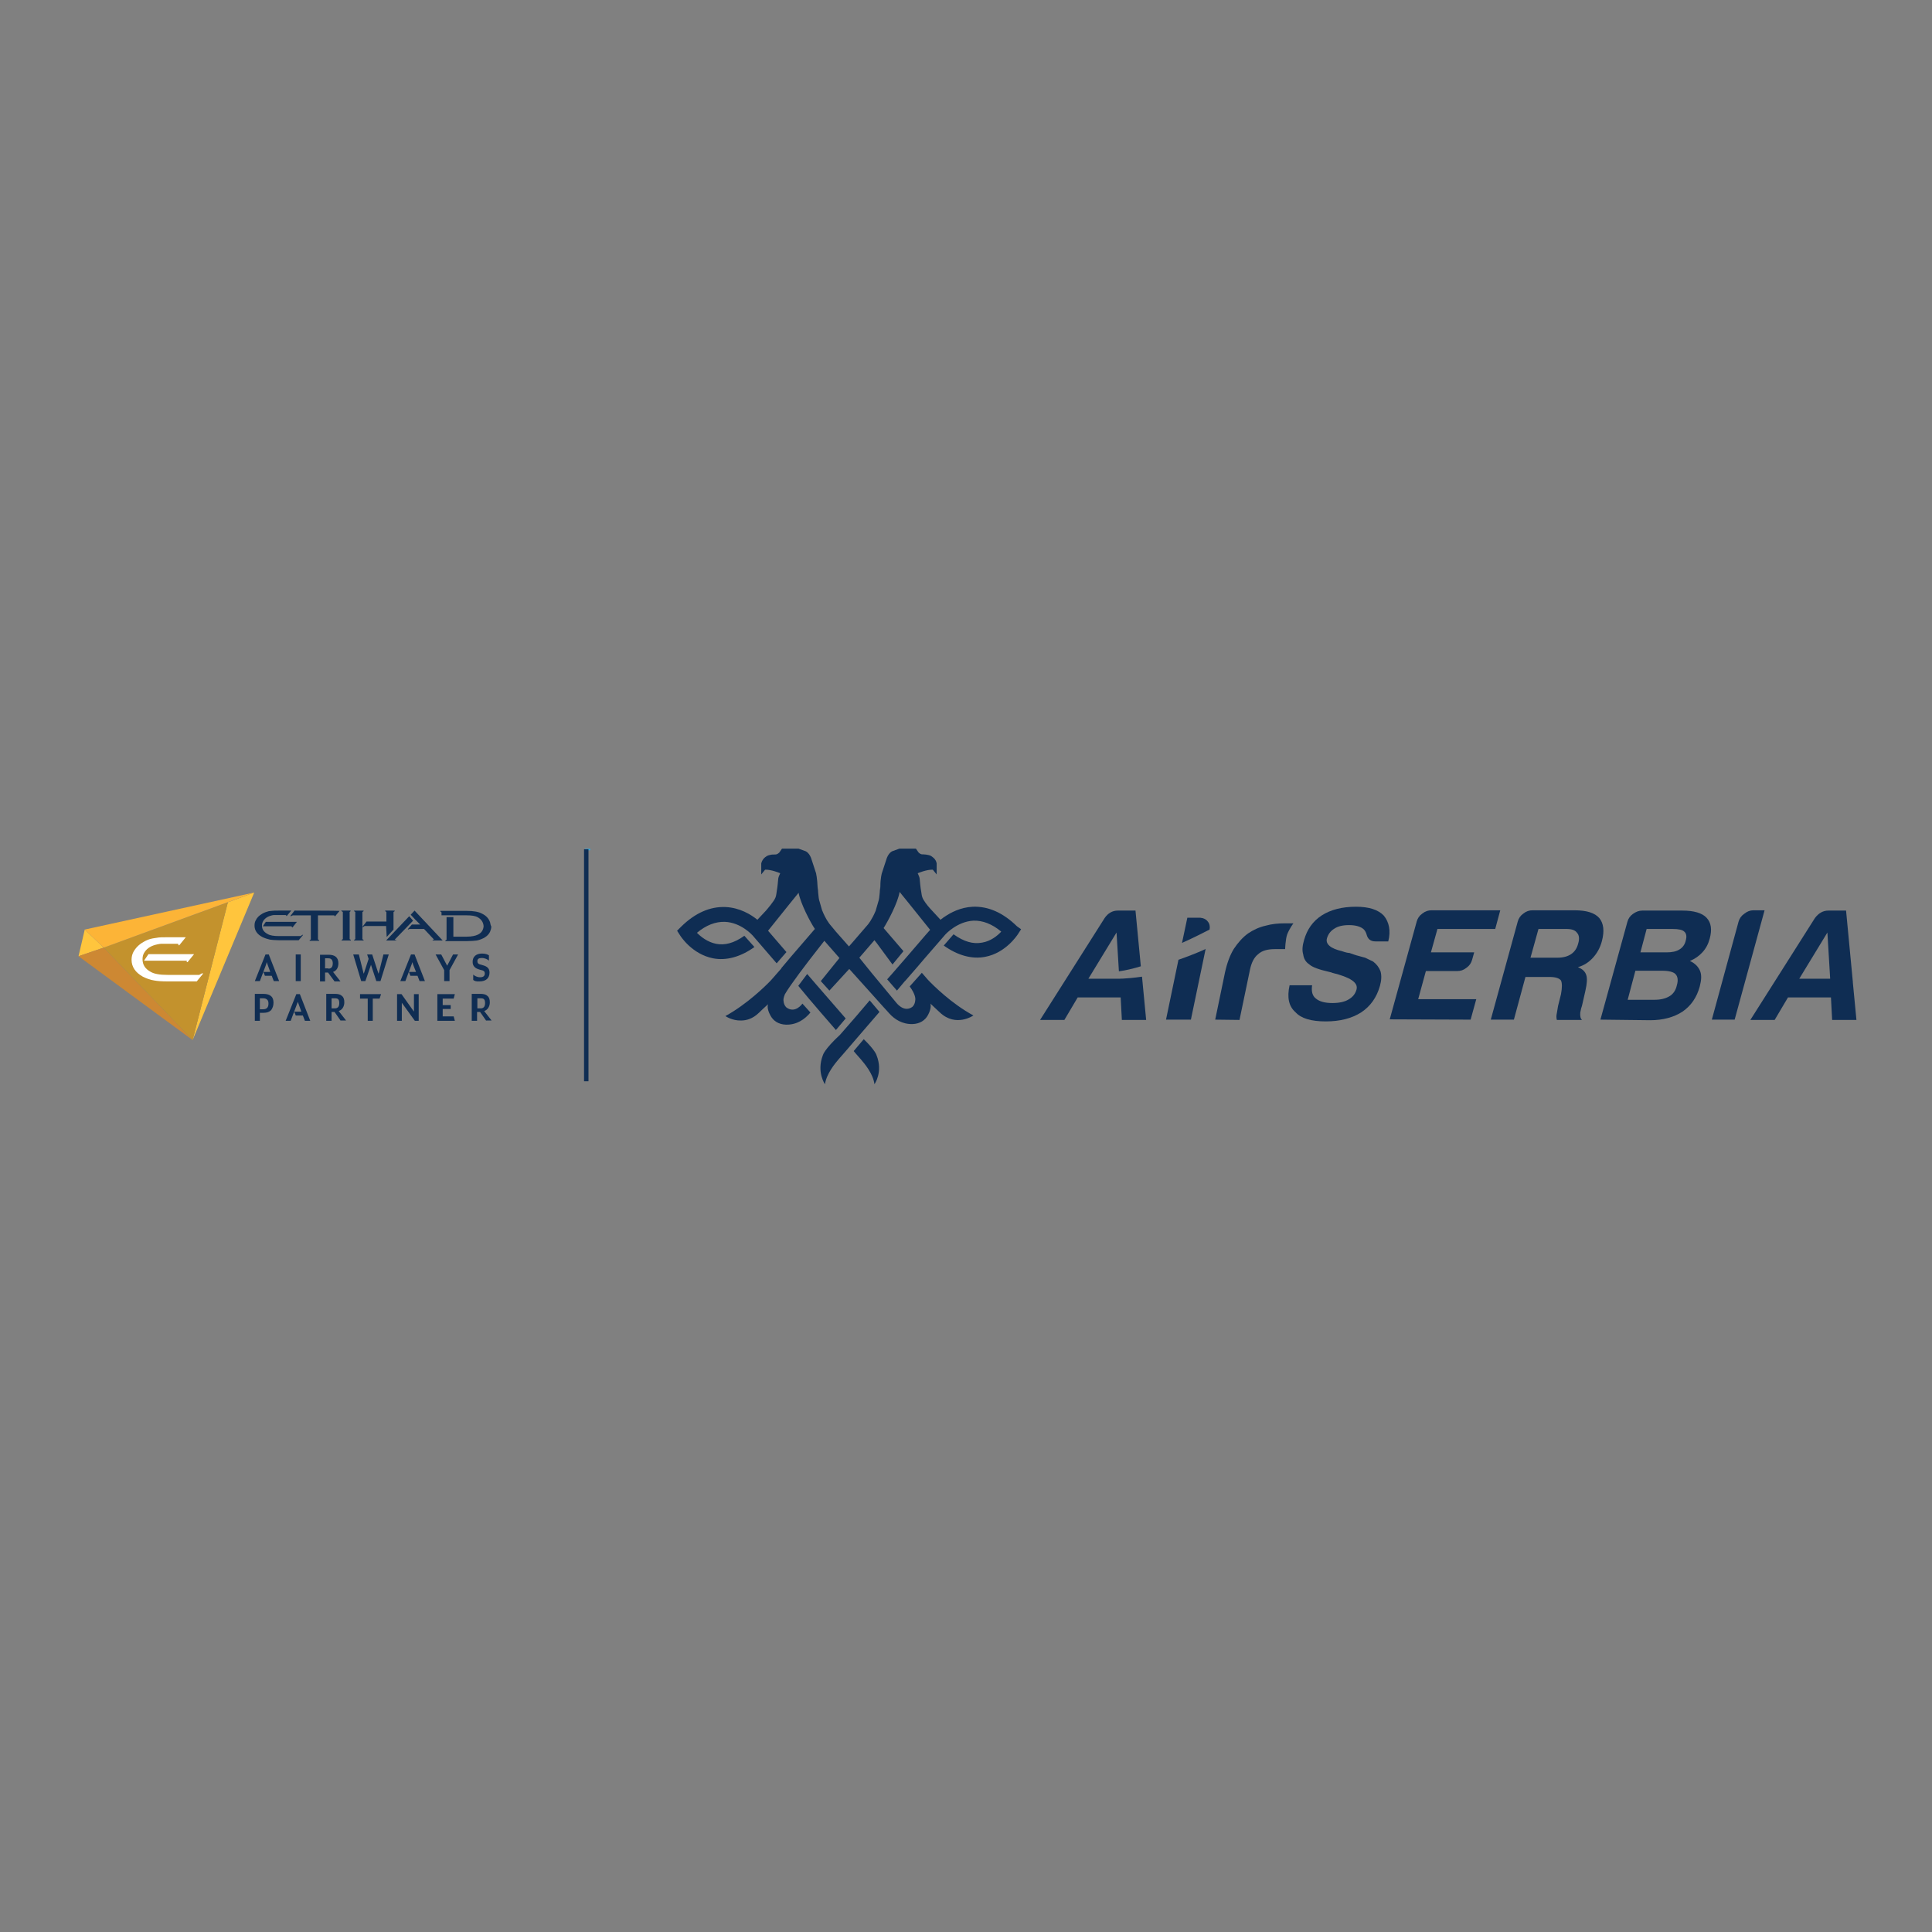 <?xml version="1.0" encoding="utf-8"?>
<!-- Generator: Adobe Illustrator 19.2.1, SVG Export Plug-In . SVG Version: 6.00 Build 0)  -->
<svg version="1.1" id="layer" xmlns="http://www.w3.org/2000/svg" xmlns:xlink="http://www.w3.org/1999/xlink" x="0px" y="0px"
	 viewBox="0 0 652 652" style="enable-background:new 0 0 652 652;" xml:space="preserve">
<rect x="0" y="0" width="652" height="652" fill="#808080" stroke="none"/>
<style type="text/css">
	.st0{fill:none;stroke:#2BACE2;stroke-width:0.498;stroke-miterlimit:10;}
	.st1{fill:none;}
	.st2{fill:#FFC53D;}
	.st3{fill:#CD8833;}
	.st4{fill:#C3922D;}
	.st5{fill:#FFFFFF;}
	.st6{fill:#FCB437;}
	.st7{fill:#0F2D53;}
</style>
<g>
	<line class="st0" x1="197.4" y1="286.7" x2="199.2" y2="286.7"/>
	<line class="st1" x1="197.4" y1="365.9" x2="199.2" y2="365.9"/>
	<polygon class="st2" points="26.5,322.7 35,319.8 28.6,313.7 	"/>
	<polygon class="st3" points="35,319.8 26.5,322.7 65,351 	"/>
	<polygon class="st2" points="65,351 76.9,304.5 85.8,301.2 	"/>
	<polygon class="st4" points="76.9,304.5 65,351 35,319.8 	"/>
	<path class="st5" d="M63,324.6l0,0.1h0.3l2.2-2.7H50.1l-1.5,2.2h14c0.4,0,0.5,0.1,0.5,0.2v0L63,324.6z M67.6,328.8
		c-0.1,0.1-0.3,0.1-0.3,0.2l-10.8,0c-2.5,0-4.4-0.3-5.6-1c-1.9-1-2.8-2.4-2.8-4.3c0-0.9,0.2-1.7,0.7-2.4c0.9-1.4,2.4-2.2,4.3-2.6
		c0.5-0.1,1-0.2,1.3-0.2c0.6,0,1.2,0,2,0h3.3c0.4,0,0.5,0.1,0.5,0.2v0l0,0.2l0,0.1h0.3l2.2-2.7h-6.3c-1.5,0-2.7,0-3.6,0.2
		c-0.5,0.1-0.9,0.1-1.3,0.2c-1.1,0.2-2.1,0.6-3.1,1.2c-1.6,0.9-2.7,2.1-3.4,3.4c-0.4,0.8-0.6,1.6-0.6,2.6c0,2.4,1.3,4.3,3.8,5.7
		c1.2,0.6,2.5,1.1,3.9,1.3c1.1,0.2,2.5,0.3,4.3,0.3h10l2.2-2.7h-0.5L67.6,328.8z"/>
	<polygon class="st6" points="28.6,313.7 35,319.8 85.8,301.2 	"/>
	<path class="st7" d="M122.3,316.9l0-9l0-0.1c0,0,0,0,0.1-0.1l0.3-0.2l0,0v-0.2h-3.2v0.2l0.3,0.2c0,0,0.1,0.1,0.1,0.1l0,9l0,0.1
		c0,0-0.1,0.1-0.1,0.1l-0.3,0.2l0,0v0.2h3.2v-0.2l-0.3-0.2C122.3,317,122.3,317,122.3,316.9"/>
	<path class="st7" d="M130.5,316.2l0.1-0.1l2.2-2.4l0-5.8l0-0.1l0.1-0.1l0.3-0.2l0,0v-0.2H130v0.2l0.3,0.2c0.1,0.1,0.1,0.1,0.1,0.2
		v3.1h-6.7l-1.4,1.8l0.2,0.1l0,0l0.4-0.3c0.1-0.1,0.2-0.1,0.2-0.1c0,0,0.1,0,0.2,0h7L130.5,316.2z"/>
	<path class="st7" d="M138.1,309.2l-7.8,8.2h3.4v-0.2h-0.1c-0.1,0-0.1,0-0.2,0c-0.1,0-0.2-0.1-0.2-0.1l6.2-6.4L138.1,309.2z"/>
	<path class="st7" d="M165.4,311.3c-0.4-1.2-1.2-2.2-2.6-2.9c-1.2-0.7-3-1-5.3-1h-8.9v0.2l0.3,0.2c0,0,0.1,0.1,0.1,0.1l0,1h4.4v0
		h4.1c1.7,0,3,0.2,3.8,0.7c1.2,0.7,1.8,1.7,1.9,2.9c0,0.6-0.2,1.2-0.5,1.7c-0.3,0.5-0.8,0.9-1.4,1.2c-0.8,0.4-2.1,0.7-3.8,0.7h-4.5
		v-6.6h-2.3l0,7.5l0,0.1c0,0,0,0-0.1,0.1l-0.3,0.2l0,0v0.2h7.3c1.4,0,2.5-0.1,3.3-0.2c1-0.2,2-0.6,2.8-1.1c0.8-0.5,1.4-1.2,1.7-1.9
		c0.2-0.5,0.4-1.1,0.4-1.7C165.5,312.1,165.5,311.7,165.4,311.3"/>
	<path class="st7" d="M138.6,308.7l1.5,1.6l1.7,1.7H139l-1.4,1.6l0.2,0.1l0,0l0.3-0.2c0,0,0.1,0,0.1,0c0,0,0.2,0,0.4,0h4.5l3.2,3.4
		c0,0,0,0,0.1,0.1l0,0.1c0,0-0.1,0.1-0.4,0.1H146v0.2h3.4l-9.5-10.1L138.6,308.7z"/>
	<path class="st7" d="M115.3,307.5l0.3,0.2c0.1,0.1,0.1,0.1,0.1,0.2v8.9l0,0.1c0,0-0.1,0.1-0.1,0.1l-0.3,0.2l0,0v0.2h3.1v-0.2
		l-0.3-0.2c-0.1,0-0.1-0.1-0.1-0.1l0-9l0-0.1l0.1-0.1l0.2-0.2l0,0v-0.2h-3.1V307.5z"/>
	<path class="st7" d="M101.6,315.8c-0.1,0.1-0.2,0.1-0.2,0.1l-7.3,0c-1.7,0-3-0.2-3.8-0.7c-1.3-0.7-1.9-1.6-1.9-2.9
		c0-0.6,0.2-1.1,0.5-1.6c0.6-0.9,1.6-1.5,2.9-1.8c0.4-0.1,0.7-0.1,0.9-0.1c0.4,0,0.8,0,1.3,0h2.3c0.2,0,0.3,0.1,0.3,0.1v0l0,0.1
		l0,0.1h0.2l1.5-1.8H94c-1,0-1.8,0-2.4,0.1c-0.3,0-0.6,0.1-0.9,0.1c-0.7,0.2-1.4,0.4-2.1,0.8c-1.1,0.6-1.9,1.4-2.3,2.3
		c-0.3,0.5-0.4,1.1-0.4,1.8c0,1.6,0.9,2.9,2.6,3.8c0.8,0.4,1.7,0.7,2.6,0.9c0.7,0.1,1.7,0.2,2.9,0.2h6.8l1.5-1.8H102L101.6,315.8z"
		/>
	<path class="st7" d="M98.5,312.9L98.5,312.9l0.2,0.1l1.5-1.9H89.7l-1,1.5h9.5c0.2,0,0.3,0.1,0.3,0.1v0L98.5,312.9z"/>
	<path class="st7" d="M99.4,307.3l-1.4,1.8l0.2,0.1l0,0l0.4-0.2c0.1-0.1,0.3-0.1,0.4-0.1h5.9v8l0,0.1c0,0-0.1,0.1-0.1,0.1l-0.3,0.2
		l0,0v0.2h3.2v-0.2l-0.3-0.2l-0.1-0.1c0,0,0,0,0-0.1v-8h5.3c0.2,0,0.3,0.1,0.3,0.1v0.2h0.2l1.5-1.8
		C114.6,307.3,99.4,307.3,99.4,307.3z"/>
	<polygon class="st7" points="89.6,322.1 90.7,322.1 94.2,331.1 92.4,331.1 91.7,329.3 89.4,329.3 88.9,328 91.2,328 90.3,325.5 
		90,324.7 89.8,325.5 87.7,331.1 86,331.1 	"/>
	<rect x="99.8" y="322.1" class="st7" width="1.7" height="9"/>
	<path class="st7" d="M110.7,328.2h-1v3h-1.7v-9h2.9c2.1,0,3.3,0.9,3.3,2.9c0,1.4-0.6,2.5-1.8,2.9l2.5,3.2h-2L110.7,328.2z
		 M110.8,326.9c1.1,0,1.5-0.7,1.5-1.8c0-1-0.4-1.7-1.5-1.7h-1.1v3.4H110.8z"/>
	<polygon class="st7" points="119.2,322.1 121.1,322.1 122.7,328.5 122.8,328.5 124.4,323.6 123.9,322.1 125.6,322.1 127.7,328.5 
		127.8,328.5 129.4,322.1 131.2,322.1 128.4,331.1 127,331.1 125.2,325.6 123.3,331.1 121.9,331.1 	"/>
	<polygon class="st7" points="138.7,322.1 139.9,322.1 143.4,331.1 141.6,331.1 140.9,329.3 138.5,329.3 138,328 140.4,328 
		139.4,325.5 139.2,324.7 138.9,325.5 136.8,331.1 135.1,331.1 	"/>
	<polygon class="st7" points="149.9,327.4 147,322.1 148.9,322.1 150.9,325.9 152.9,322.1 154.6,322.1 151.7,327.4 151.7,331.1 
		149.9,331.1 	"/>
	<path class="st7" d="M159.7,330.7v-1.8c0.4,0.4,1.3,0.9,2.3,0.9c1.2,0,1.6-0.5,1.6-1.3c0-0.7-0.4-1-1.5-1.2l-0.3-0.1
		c-1.5-0.4-2.3-1.2-2.3-2.6c0-1.7,1.1-2.8,3.2-2.8c1.3,0,2,0.4,2.3,0.6v1.8c-0.4-0.4-1.3-0.9-2.4-0.9c-1,0-1.5,0.3-1.5,1.1
		c0,0.6,0.3,1,1.4,1.2l0.3,0.1c1.6,0.4,2.4,1.1,2.4,2.5c0,1.8-1.1,3-3.4,3C160.7,331.3,160,331,159.7,330.7"/>
	<path class="st7" d="M86,344.5v-9.1h2.8c1.3,0,2.2,0.3,2.7,0.8c0.6,0.5,0.8,1.3,0.8,2.2c0,1-0.3,1.8-0.8,2.5
		c-0.6,0.6-1.4,0.9-2.6,0.9h-1.2v2.7H86z M87.7,336.9v3.7h1.1c1.2,0,1.8-0.6,1.8-1.9c0-0.6-0.1-1-0.4-1.3c-0.3-0.3-0.7-0.5-1.4-0.5
		C88.8,336.9,87.7,336.9,87.7,336.9z"/>
	<polygon class="st7" points="96.4,344.5 100,335.5 101.2,335.5 104.7,344.5 102.9,344.5 102.2,342.7 99.8,342.7 99.3,341.4 
		101.7,341.4 100.8,338.9 100.5,338.1 100.2,338.9 98.1,344.5 	"/>
	<path class="st7" d="M115,344.5l-2.1-3h-1v3h-1.8v-9.1h2.9c1.1,0,1.9,0.2,2.4,0.7c0.6,0.5,0.8,1.2,0.8,2.2c0,0.7-0.2,1.3-0.5,1.8
		c-0.3,0.5-0.8,0.9-1.4,1.1l2.5,3.2H115z M111.9,340.3h1.1c1,0,1.5-0.6,1.5-1.8c0-0.5-0.1-1-0.3-1.2c-0.2-0.3-0.6-0.4-1.2-0.4h-1.1
		L111.9,340.3L111.9,340.3z"/>
	<polygon class="st7" points="124.1,344.5 124.1,337 121.5,337 121.5,335.5 128.6,335.5 128.1,337 125.8,337 125.8,344.5 	"/>
	<polygon class="st7" points="134,344.5 134,335.5 135.5,335.5 139.7,341.4 139.7,341.4 139.7,335.5 141.3,335.5 141.3,344.5 
		140,344.5 135.6,338.4 135.6,338.4 135.6,344.5 	"/>
	<polygon class="st7" points="147.6,344.5 147.6,335.5 153.5,335.5 153.1,337 149.4,337 149.4,339.2 152.1,339.2 152.1,340.5 
		149.4,340.5 149.4,343 153.1,343 153.5,344.5 	"/>
	<path class="st7" d="M164.1,344.5l-2.1-3h-1v3h-1.8v-9.1h2.9c1.1,0,1.9,0.2,2.4,0.7c0.6,0.5,0.8,1.2,0.8,2.2c0,0.7-0.2,1.3-0.5,1.8
		c-0.3,0.5-0.8,0.9-1.4,1.1l2.5,3.2H164.1z M161.1,340.3h1.1c1,0,1.5-0.6,1.5-1.8c0-0.5-0.1-1-0.3-1.2c-0.2-0.3-0.6-0.4-1.2-0.4
		h-1.1L161.1,340.3L161.1,340.3z"/>
	<rect x="197.1" y="286.6" class="st7" width="1.5" height="78.3"/>
	<path class="st7" d="M410.1,344.1l3.3-15.9c0.7-3.2,1.7-5.9,3-8c1.4-2.1,3-3.9,4.8-5.2c1.8-1.2,3.7-2.1,5.9-2.6
		c2.1-0.6,4.3-0.8,6.4-0.8c0.2,0,0.4,0,0.6,0c0.2,0,2.3,0,2.4,0c0,0-1.2,1.5-2.1,3.7c-0.6,1.7-0.7,5-0.7,5l-3.4,0
		c-2.5,0-4.4,0.5-5.7,1.7c-1.4,1.1-2.3,2.9-2.8,5.4l-3.5,16.8L410.1,344.1z"/>
	<path class="st7" d="M435.2,332.5l7.6,0c-0.3,2.1,0.1,3.6,1.3,4.5c1.2,1,3,1.5,5.6,1.5c2.2,0,4.1-0.4,5.4-1.2
		c1.4-0.8,2.3-1.9,2.7-3.4c0.6-2.3-2.1-4.1-8.2-5.6l-0.2-0.1l-0.8-0.2c-3.5-0.8-5.7-1.6-6.7-2.5c-1.2-0.8-1.9-1.9-2.1-3.4
		c-0.4-1.3-0.3-2.9,0.3-4.9c1-3.5,2.9-6.3,6-8.3c3-1.9,6.8-2.9,11.5-2.9c4.4,0,7.5,1,9.4,3c1.8,2.2,2.4,5.1,1.5,8.7l-4.3,0
		c-1.7,0-2.6-0.8-3-2.3c-0.2-0.7-0.5-1.3-1-1.8c-1-0.9-2.7-1.4-4.9-1.4c-2.2,0-3.8,0.4-5,1.2c-1.3,0.8-2.1,1.9-2.5,3.3
		c-0.5,1.9,1.2,3.4,5.1,4.3c1.1,0.4,2,0.6,2.5,0.6c1.2,0.4,2.2,0.8,3.1,1c0.9,0.3,1.6,0.4,2.2,0.6c0.9,0.4,1.8,0.9,2.7,1.3
		c1.2,0.9,2,2,2.5,3.3c0.4,1.5,0.3,3.1-0.2,4.9c-1.1,3.9-3.2,6.9-6.4,9c-3.2,2-7.1,3-11.9,3c-4.9,0-8.3-1-10.2-3.1
		C434.9,339.6,434.3,336.6,435.2,332.5"/>
	<path class="st7" d="M469,344l9.1-33c0.3-1.1,0.9-2,1.9-2.7c1-0.8,2-1.1,3.1-1.1l23.2,0l-1.7,6.3h-19.5l-2.2,7.9l14.6,0l-0.7,2.5
		c-0.3,1.1-0.9,2-1.9,2.7c-1,0.8-2,1.1-3.1,1.1l-10.6,0l-2.6,9.5l19.6,0l-1.9,6.9L469,344L469,344z"/>
	<path class="st7" d="M503.1,344.1l9.1-33.1c0.3-1.1,0.9-2,1.9-2.7c1-0.8,2-1.1,3.1-1.1l14.2,0c4.1,0,6.8,0.9,8.3,2.6
		c1.5,1.8,1.8,4.4,0.9,7.8c-0.6,2.3-1.7,4.2-3.1,5.7c-1.3,1.4-2.9,2.5-5,3.1c1.5,0.6,2.4,1.4,2.8,2.6c0.4,1.1,0.3,2.9-0.3,5.5
		l-1,4.4c-0.1,0.4-0.2,0.9-0.4,1.4c-0.1,0.5-0.2,1-0.3,1.4c-0.1,1.3,0.1,2.1,0.6,2.5h-8.5c-0.2-0.7-0.2-1.5,0-2.3
		c0.2-1.1,0.3-1.9,0.4-2.4l1-4c0.4-2.2,0.4-3.7,0-4.6c-0.6-0.8-1.9-1.2-3.9-1.2l-8.1,0l-3.9,14.4L503.1,344.1L503.1,344.1z
		 M516.5,323.2l9,0c2,0,3.5-0.4,4.7-1.2c1.2-0.8,2-2,2.4-3.6c0.5-1.6,0.3-2.9-0.4-3.6c-0.6-0.9-1.8-1.3-3.6-1.3l-9.4,0L516.5,323.2z
		"/>
	<path class="st7" d="M540.1,344.1l9.1-33c0.3-1.1,0.9-2,1.9-2.7c1-0.7,2-1.1,3.1-1.1h13.6c3.8,0,6.6,0.8,8.1,2.4
		c1.6,1.7,1.9,4,1.1,7c-0.5,1.9-1.3,3.4-2.5,4.7c-1.1,1.2-2.5,2.2-4.2,2.9c1.7,0.8,2.8,1.9,3.4,3.3c0.6,1.4,0.5,3.1-0.1,5.4
		c-1,3.6-2.9,6.4-5.8,8.4c-2.9,1.9-6.6,2.9-10.9,2.9L540.1,344.1L540.1,344.1z M553.6,321.4l8.8,0c1.9,0,3.3-0.3,4.4-1
		c1-0.6,1.8-1.6,2.1-3c0.4-1.4,0.2-2.4-0.5-3c-0.6-0.6-1.9-0.9-4-0.9l-8.7,0L553.6,321.4z M549.3,337.4l9.1,0c2,0,3.7-0.4,5-1.2
		c1.2-0.7,2.1-1.9,2.5-3.7c0.5-1.7,0.3-3-0.5-3.8c-0.7-0.7-2.2-1.1-4.5-1.1l-9,0L549.3,337.4z"/>
	<path class="st7" d="M577.7,344.1l9-33c0.3-1.1,0.9-2,1.9-2.7c1-0.8,2-1.2,3.1-1.2h3.8l-10.1,36.9L577.7,344.1L577.7,344.1z"/>
	<path class="st7" d="M408.2,313.7c0.2-1,0-2-0.6-2.7c-0.6-0.8-1.5-1.2-2.6-1.3l-4.3,0l-1.8,8.5C403,316.4,406.4,314.6,408.2,313.7"
		/>
	<path class="st7" d="M406.8,320.3c-3.3,1.5-6.3,2.6-9.1,3.6l-4.2,20.2h8.4l5-24L406.8,320.3z"/>
	<path class="st7" d="M616.8,330.3L616.8,330.3h-9.6l9.5-15.6l1,16.7c2.2-0.3,5,0.9,7.6,0.1l-2.3-24.2h-6c-1.8,0-3.3,0.9-4.5,2.5
		l-21.8,34.4h8.2l4.5-7.6l14.5,0l0.4,7.6h8.2l-1.4-14.6C619.7,330.4,616.8,330.3,616.8,330.3"/>
	<path class="st7" d="M376.9,330.3L376.9,330.3h-9.6l9.5-15.6l0.8,13.1c2.2-0.3,4.8-0.9,7.4-1.7l-1.8-18.8h-6
		c-1.8,0-3.3,0.9-4.4,2.5l-21.8,34.4h8.2l4.5-7.6l14.5,0l0.4,7.6h8.2l-1.4-14.6C379.8,330.4,376.9,330.3,376.9,330.3"/>
	<polygon class="st7" points="276.9,341.6 282.1,347.6 285.4,343.7 278.8,336.1 275.5,332.3 272.4,328.7 269.4,332.7 272.8,336.8 
		272.8,336.8 	"/>
	<path class="st7" d="M343.2,312.6c-4.7-4.6-9.7-6.8-14.9-6.6c-4.1,0.2-7.4,1.9-9.7,3.5c-0.1,0.1-0.2,0.1-0.3,0.2c0,0-0.1,0-0.1,0.1
		c-0.3,0.2-0.6,0.4-0.8,0.6l-3.6-3.9c-0.9-1-2.2-2.7-2.5-3.6c-0.3-0.7-0.3-1.5-0.4-1.9c-0.3-1.5-0.5-4.1-0.5-4.1s0-0.6-0.3-1.3
		l-0.4-0.9c0,0,3-1.3,5.1-1.2l1.3,1.6l0-1.5v-2.2c0,0-0.1-1.2-1.3-2.1c-0.8-0.7-1.2-0.7-2.3-0.9c-1.3-0.2-1.5,0.2-2.5-0.7l-0.9-1.3
		l-5.6,0l-2.2,0.8c0,0-1.2,0.3-2,2.3l-1.7,5.2c0,0-0.5,1.7-0.5,4.4c-0.1,2.6-0.1,0.1-0.1,0.1s-0.1,3.9-0.6,5.1l-0.9,3.1
		c-1.3,3.1-2.6,4.6-2.6,4.6l-5,5.8h0l-1.4,1.6l-1.4-1.6l0,0l-3.1-3.5l-0.4-0.5h0l-1.5-1.8c0,0-1.4-1.6-2.7-4.9l-0.8-2.8
		c-0.5-1.2-0.6-5.1-0.6-5.1s0,2.5-0.1-0.1c-0.1-2.6-0.5-4.4-0.5-4.4l-1.7-5.2c-0.8-2-2-2.3-2-2.3l-2.2-0.8l-5.6,0l-0.9,1.3
		c-1,0.9-1.2,0.6-2.5,0.7c-1,0.2-1.4,0.2-2.3,0.9c-1.1,0.9-1.3,2.1-1.3,2.1v2.2l0,1.5l1.3-1.6c2.1-0.1,5.1,1.2,5.1,1.2l-0.4,0.9
		c-0.3,0.7-0.3,1.3-0.3,1.3s-0.2,2.5-0.5,4.1c-0.1,0.4-0.1,1.2-0.4,1.9c-0.5,1.3-2.7,3.8-3.2,4.4l-2.9,3.1c-2.2-1.8-6-4.1-10.8-4.3
		c-5.2-0.2-10.2,2-14.9,6.6l-1.4,1.4l1.1,1.7c0.2,0.3,4,6.2,11,7.6c4.5,0.9,9.4-0.5,14-3.8l-3.4-3.8c-3.5,2.5-6.6,3.3-9.6,2.7
		c-2.9-0.6-5.1-2.4-6.4-3.7c3.1-2.6,6.3-3.8,9.4-3.7c5.5,0.2,9.3,4.5,9.4,4.6l8.1,9.4l3.3-3.8l-6.2-7.2l7.3-9.1l3-3.7
		c0.7,3.7,4,10,5.5,12.2l-8.1,9.4l0,0l-3.2,3.8h0l0,0.1l0,0h0l-3.5,4c-1.8,1.9-8.1,8.1-15.4,12.1c0,0,2.3,1.6,5.3,1.5
		c1.8,0,3.9-0.6,5.9-2.5c0.8-0.8,2-1.9,3.2-3c0,0-0.6,1.3,0.8,3.8c1,1.9,2.8,3,5.2,3.1c3.7,0.1,6.4-1.8,8.3-4.1l-2.7-3
		c0,0-2.4,3.5-5.4,1.3c-1.1-1-1-2.7-1-2.7s0-0.6,0.5-1.8c2-3.4,7.5-10.6,10.8-14.8l2.5-3.2l3.6,4.1l0,0l1.4,1.6l0,0l0.1,0.1
		l-6.3,7.8l2.9,3.2l6.7-7.3l0,0l0,0l8.1,9l0,0l3.4,3.8v0l1.2,1.3l0.8,0.9c1.8,2,4.4,3.7,7.9,3.6c2.4-0.1,4.2-1.2,5.2-3.1
		c1.3-2.4,0.8-3.8,0.8-3.8c1.2,1.2,2.4,2.2,3.2,3c5.4,5.1,11.3,1,11.3,1c-7.4-4-13.6-10.2-15.4-12.1l-2-2.3l-4.1,4.6
		c2,2.7,1.9,4.2,1.9,4.2s0.1,1.7-1,2.7c-2.9,2.1-5.5-1.5-5.5-1.5l-8.2-9.9l0,0l-4.2-5.2l0.1-0.1l0,0l3.1-3.6l0,0l1.9-2.2l0.8,1
		l5.3,7.2l3.7-4.5l-6.1-7.1l0,0l-0.6-0.7c1.4-2.2,4.8-8.5,5.4-12.2l3,3.7l7.3,9.1l-1.5,1.7h0l-6.1,7.1l-5.3,6.1l-1.6,1.8l3.3,3.8
		l2.6-3.1l0.3-0.3l4-4.6l2.3-2.7l7.2-8.3c0,0,3.9-4.3,9.4-4.6c3.1-0.1,6.3,1.1,9.4,3.7c-1.3,1.4-3.5,3.2-6.4,3.7
		c-3.1,0.6-6.2-0.3-9.7-2.8l-3.3,3.8c4.6,3.3,9.5,4.7,14,3.8c6.9-1.3,10.8-7.3,11-7.6l1.1-1.7L343.2,312.6z"/>
	<path class="st7" d="M291.5,350.7l-3.4,4l0.4,0.5l0,0l2.1,2.4c1.1,1.3,4.1,4.8,4.5,8.3c0,0,3-4.1,0.7-9.8
		C295.8,356.1,295.5,354.6,291.5,350.7"/>
	<path class="st7" d="M288.9,343l-5.4,6.2c-5.4,5-5.8,6.9-5.8,6.9c-2.2,5.7,0.7,9.8,0.7,9.8c0.5-3.5,3.4-7,4.5-8.3l2.1-2.4l0,0
		l7.4-8.6l0,0l4.4-5.1l-3.3-3.9L288.9,343z"/>
</g>
</svg>
